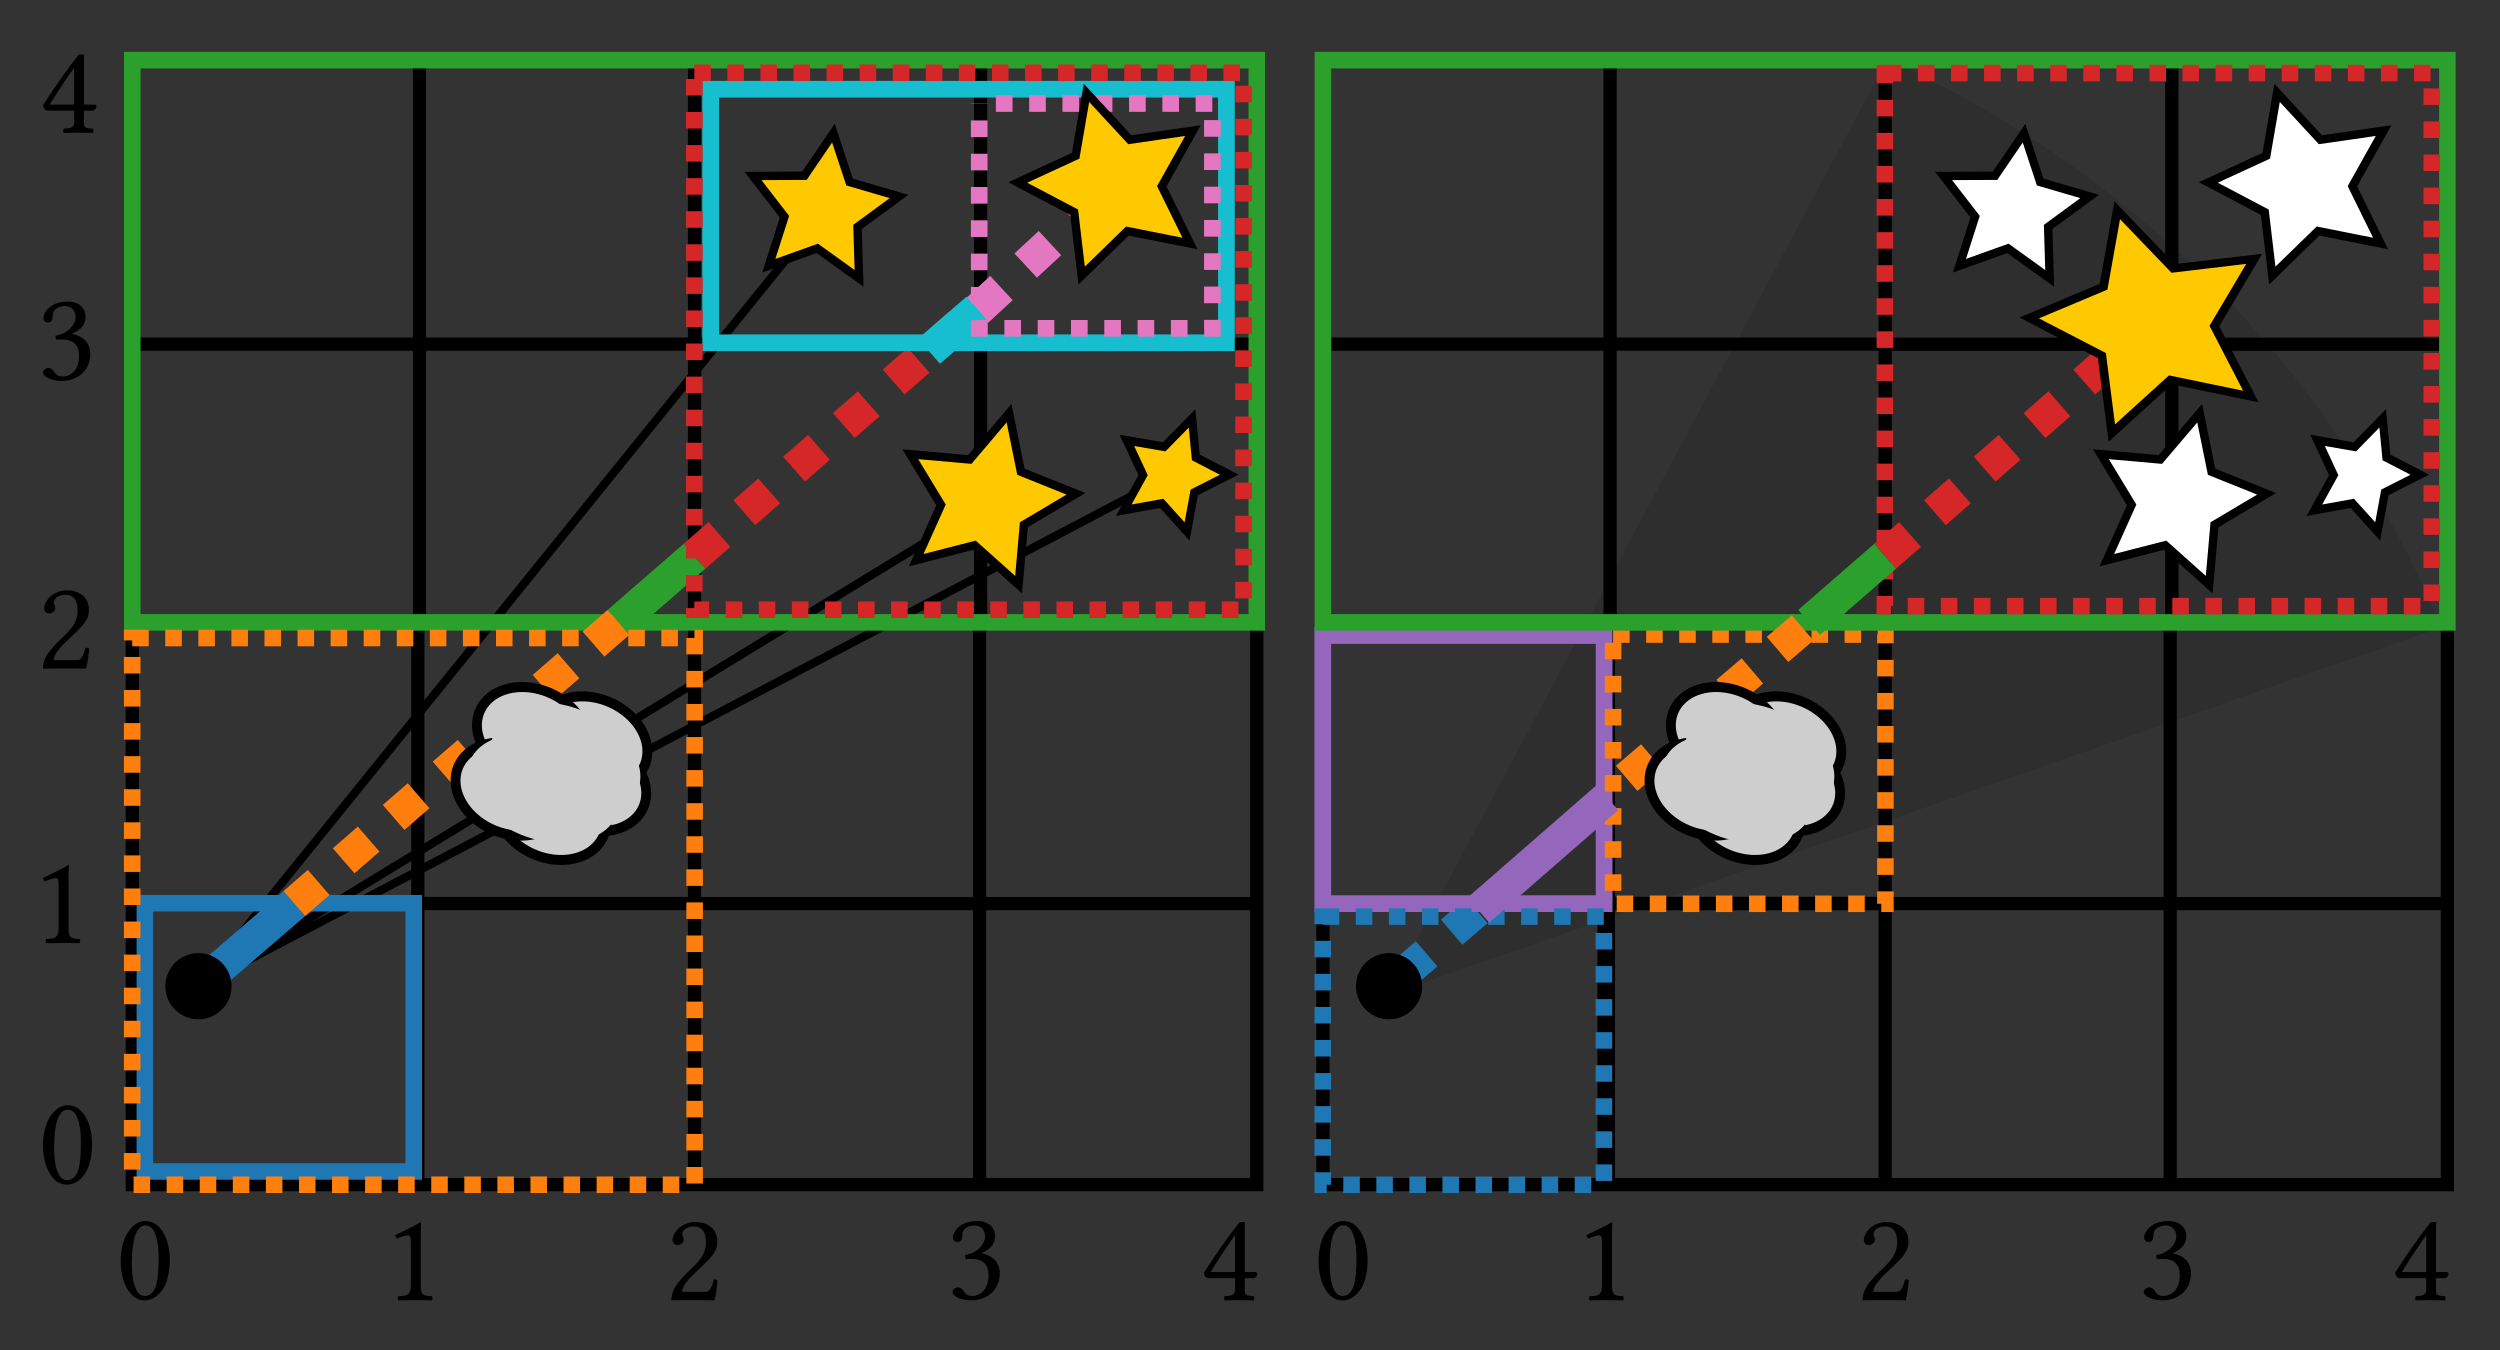 <?xml version="1.0" encoding="UTF-8" standalone="no"?>
<!-- Created with Inkscape (http://www.inkscape.org/) -->

<svg
   xmlns:dc="http://purl.org/dc/elements/1.1/"
   xmlns:cc="http://creativecommons.org/ns#"
   xmlns:rdf="http://www.w3.org/1999/02/22-rdf-syntax-ns#"
   xmlns:svg="http://www.w3.org/2000/svg"
   xmlns="http://www.w3.org/2000/svg"
   xmlns:sodipodi="http://sodipodi.sourceforge.net/DTD/sodipodi-0.dtd"
   xmlns:inkscape="http://www.inkscape.org/namespaces/inkscape"
   width="20cm"
   height="10.8cm"
   viewBox="0 0 755.906 408.189"
   id="svg2"
   version="1.1"
   inkscape:version="0.92.3 (2405546, 2018-03-11)"
   sodipodi:docname="algorithm.svg"
   inkscape:export-filename="F:\Dropbox\RTMethodsPaper\Figures\algorithm.png"
   inkscape:export-xdpi="96"
   inkscape:export-ydpi="96">
  <rect x="0" y="0" width="755.906" height="408.189" fill="#333333" stroke="none"/>
  <defs
     id="defs4" />
  <sodipodi:namedview
     id="base"
     pagecolor="#ffffff"
     bordercolor="#666666"
     borderopacity="1.0"
     inkscape:pageopacity="0.0"
     inkscape:pageshadow="2"
     inkscape:zoom="1.28"
     inkscape:cx="720.52838"
     inkscape:cy="182.36722"
     inkscape:document-units="px"
     inkscape:current-layer="layer1"
     showgrid="true"
     units="cm"
     width="28in"
     inkscape:window-width="2560"
     inkscape:window-height="1017"
     inkscape:window-x="-8"
     inkscape:window-y="1072"
     inkscape:window-maximized="1"
     showguides="false">
    <inkscape:grid
       type="xygrid"
       id="grid4136" />
  </sodipodi:namedview>
  <g
     inkscape:label="Layer 1"
     inkscape:groupmode="layer"
     id="layer1"
     transform="translate(0,-644.173)">
    <rect
       style="opacity:1;fill:none;fill-opacity:1;stroke:none;stroke-width:5;stroke-miterlimit:4;stroke-dasharray:none;stroke-dashoffset:0;stroke-opacity:1"
       id="rect4430"
       width="85"
       height="85"
       x="40"
       y="917.362" />
    <g
       id="g1175">
      <path
         d="m 570.686,662.009 a 340.44,316.097 0 0 1 167.332,171.949 L 419.337,945.151 Z"
         sodipodi:end="5.9237243"
         sodipodi:start="5.1730814"
         sodipodi:ry="316.09671"
         sodipodi:rx="340.43994"
         sodipodi:cy="945.15051"
         sodipodi:cx="419.33691"
         sodipodi:type="arc"
         id="path4337-6"
         style="opacity:1;fill:#000000;fill-opacity:0.094;stroke:none;stroke-width:5;stroke-miterlimit:4;stroke-dasharray:none;stroke-dashoffset:0;stroke-opacity:1" />
      <path
         inkscape:connector-curvature="0"
         id="path4276-3-6-5"
         d="m 296.491,834.552 v -170"
         style="fill:none;fill-rule:evenodd;stroke:#000000;stroke-width:4;stroke-linecap:butt;stroke-linejoin:miter;stroke-miterlimit:4;stroke-dasharray:none;stroke-opacity:1" />
      <path
         inkscape:connector-curvature="0"
         id="path4278"
         d="m 125,1002.362 v -85"
         style="fill:none;fill-rule:evenodd;stroke:#000000;stroke-width:4;stroke-linecap:butt;stroke-linejoin:miter;stroke-miterlimit:4;stroke-dasharray:none;stroke-opacity:1" />
      <path
         inkscape:connector-curvature="0"
         id="path4276-3-6"
         d="m 380.356,748.25 h -170"
         style="fill:none;fill-rule:evenodd;stroke:#000000;stroke-width:4;stroke-linecap:butt;stroke-linejoin:miter;stroke-miterlimit:4;stroke-dasharray:none;stroke-opacity:1" />
      <path
         inkscape:connector-curvature="0"
         id="path4270"
         d="m 210,662.362 v 340"
         style="fill:none;fill-rule:evenodd;stroke:#000000;stroke-width:4;stroke-linecap:butt;stroke-linejoin:miter;stroke-miterlimit:4;stroke-dasharray:none;stroke-opacity:1" />
      <path
         inkscape:connector-curvature="0"
         id="path4272"
         d="M 40,832.362 H 380"
         style="fill:none;fill-rule:evenodd;stroke:#000000;stroke-width:4;stroke-linecap:butt;stroke-linejoin:miter;stroke-miterlimit:4;stroke-dasharray:none;stroke-opacity:1" />
      <path
         inkscape:connector-curvature="0"
         id="path4280"
         d="m 570,1002.362 v -340"
         style="fill:none;fill-rule:evenodd;stroke:#000000;stroke-width:4;stroke-linecap:butt;stroke-linejoin:miter;stroke-miterlimit:4;stroke-dasharray:none;stroke-opacity:1" />
      <path
         inkscape:connector-curvature="0"
         id="path4282"
         d="M 400,832.362 H 740"
         style="fill:none;fill-rule:evenodd;stroke:#000000;stroke-width:4;stroke-linecap:butt;stroke-linejoin:miter;stroke-miterlimit:4;stroke-dasharray:none;stroke-opacity:1" />
      <path
         inkscape:connector-curvature="0"
         id="path4288"
         d="m 485,1002.362 v -170"
         style="fill:none;fill-rule:evenodd;stroke:#000000;stroke-width:4;stroke-linecap:butt;stroke-linejoin:miter;stroke-miterlimit:4;stroke-dasharray:none;stroke-opacity:1" />
      <path
         inkscape:connector-curvature="0"
         id="path4311"
         d="M 400,917.362 H 570"
         style="fill:none;fill-rule:evenodd;stroke:#000000;stroke-width:4;stroke-linecap:butt;stroke-linejoin:miter;stroke-miterlimit:4;stroke-dasharray:none;stroke-opacity:1" />
      <path
         sodipodi:nodetypes="cc"
         inkscape:connector-curvature="0"
         id="path4468-7"
         d="m 295.452,738.054 41.534,-38.437"
         style="fill:none;fill-rule:evenodd;stroke:#e377c2;stroke-width:10;stroke-linecap:butt;stroke-linejoin:miter;stroke-miterlimit:4;stroke-dasharray:10, 10;stroke-dashoffset:0;stroke-opacity:1" />
      <path
         inkscape:connector-curvature="0"
         id="path4468"
         d="m 210,812.362 80,-70"
         style="fill:none;fill-rule:evenodd;stroke:#d62728;stroke-width:10;stroke-linecap:butt;stroke-linejoin:miter;stroke-miterlimit:4;stroke-dasharray:10, 10;stroke-dashoffset:0;stroke-opacity:1" />
      <path
         inkscape:connector-curvature="0"
         id="path4470"
         d="m 420,942.362 29,-25"
         style="fill:#1f77b4;fill-opacity:1;fill-rule:evenodd;stroke:#1f77b4;stroke-width:10;stroke-linecap:butt;stroke-linejoin:miter;stroke-miterlimit:4;stroke-dasharray:10, 10;stroke-dashoffset:15;stroke-opacity:1" />
      <path
         inkscape:connector-curvature="0"
         id="path4478"
         d="m 570,812.362 80,-70"
         style="fill:none;fill-rule:evenodd;stroke:#d62728;stroke-width:10;stroke-linecap:butt;stroke-linejoin:miter;stroke-miterlimit:4;stroke-dasharray:10, 10;stroke-dashoffset:0;stroke-opacity:1" />
      <path
         inkscape:connector-curvature="0"
         id="path4404"
         d="m 355,787.362 -295,155 239,-146"
         style="fill:none;fill-rule:evenodd;stroke:#000000;stroke-width:2.5;stroke-linecap:butt;stroke-linejoin:miter;stroke-miterlimit:4;stroke-dasharray:none;stroke-opacity:1" />
      <path
         inkscape:connector-curvature="0"
         id="path4406"
         d="m 60,942.362 190,-235"
         style="fill:none;fill-rule:evenodd;stroke:#000000;stroke-width:2.5;stroke-linecap:butt;stroke-linejoin:miter;stroke-miterlimit:4;stroke-dasharray:none;stroke-opacity:1" />
      <path
         inkscape:connector-curvature="0"
         id="path4460"
         d="m 60,942.362 29,-25"
         style="fill:none;fill-rule:evenodd;stroke:#1f77b4;stroke-width:10;stroke-linecap:butt;stroke-linejoin:miter;stroke-miterlimit:4;stroke-dasharray:none;stroke-opacity:1" />
      <path
         inkscape:connector-curvature="0"
         id="path4466"
         d="m 187,832.362 23,-20"
         style="fill:none;fill-rule:evenodd;stroke:#2ca02c;stroke-width:10;stroke-linecap:butt;stroke-linejoin:miter;stroke-miterlimit:4;stroke-dasharray:none;stroke-opacity:1" />
      <path
         sodipodi:nodetypes="cc"
         inkscape:connector-curvature="0"
         id="path4468-9"
         d="m 280.902,750.355 14.665,-12.693"
         style="fill:none;fill-rule:evenodd;stroke:#17becf;stroke-width:10.086;stroke-linecap:butt;stroke-linejoin:miter;stroke-miterlimit:4;stroke-dasharray:none;stroke-opacity:1" />
      <path
         inkscape:connector-curvature="0"
         id="path4276-6-2"
         d="m 486.33,1002.492 v -170"
         style="fill:none;fill-rule:evenodd;stroke:#000000;stroke-width:4;stroke-linecap:butt;stroke-linejoin:miter;stroke-miterlimit:4;stroke-dasharray:none;stroke-opacity:1" />
      <path
         inkscape:connector-curvature="0"
         id="path4276-36"
         d="M 570,917.362 H 400"
         style="fill:none;fill-rule:evenodd;stroke:#000000;stroke-width:4;stroke-linecap:butt;stroke-linejoin:miter;stroke-miterlimit:4;stroke-dasharray:none;stroke-opacity:1" />
      <path
         inkscape:connector-curvature="0"
         id="path4276-3-6-5-2"
         d="m 656.687,833.38 v -170"
         style="fill:none;fill-rule:evenodd;stroke:#000000;stroke-width:4;stroke-linecap:butt;stroke-linejoin:miter;stroke-miterlimit:4;stroke-dasharray:none;stroke-opacity:1" />
      <path
         inkscape:connector-curvature="0"
         id="path4276-7-3-9"
         d="m 486.838,833.352 v -170"
         style="fill:none;fill-rule:evenodd;stroke:#000000;stroke-width:4;stroke-linecap:butt;stroke-linejoin:miter;stroke-miterlimit:4;stroke-dasharray:none;stroke-opacity:1" />
      <path
         inkscape:connector-curvature="0"
         id="path4276-3-5-1"
         d="M 656.179,1002.52 V 832.52"
         style="fill:none;fill-rule:evenodd;stroke:#000000;stroke-width:4;stroke-linecap:butt;stroke-linejoin:miter;stroke-miterlimit:4;stroke-dasharray:none;stroke-opacity:1" />
      <path
         inkscape:connector-curvature="0"
         id="path4276-3-6-7"
         d="m 740.356,748.25 h -170"
         style="fill:none;fill-rule:evenodd;stroke:#000000;stroke-width:4;stroke-linecap:butt;stroke-linejoin:miter;stroke-miterlimit:4;stroke-dasharray:none;stroke-opacity:1" />
      <path
         inkscape:connector-curvature="0"
         id="path4276-7-0"
         d="m 570.508,748.222 h -170"
         style="fill:none;fill-rule:evenodd;stroke:#000000;stroke-width:4;stroke-linecap:butt;stroke-linejoin:miter;stroke-miterlimit:4;stroke-dasharray:none;stroke-opacity:1" />
      <path
         inkscape:connector-curvature="0"
         id="path4276-3-9"
         d="m 739.848,917.39 h -170"
         style="fill:none;fill-rule:evenodd;stroke:#000000;stroke-width:4;stroke-linecap:butt;stroke-linejoin:miter;stroke-miterlimit:4;stroke-dasharray:none;stroke-opacity:1" />
      <path
         inkscape:connector-curvature="0"
         id="path4276-7-3"
         d="m 126.838,833.352 v -170"
         style="fill:none;fill-rule:evenodd;stroke:#000000;stroke-width:4;stroke-linecap:butt;stroke-linejoin:miter;stroke-miterlimit:4;stroke-dasharray:none;stroke-opacity:1" />
      <path
         inkscape:connector-curvature="0"
         id="path4276-3-5"
         d="M 296.179,1002.52 V 832.52"
         style="fill:none;fill-rule:evenodd;stroke:#000000;stroke-width:4;stroke-linecap:butt;stroke-linejoin:miter;stroke-miterlimit:4;stroke-dasharray:none;stroke-opacity:1" />
      <path
         inkscape:connector-curvature="0"
         id="path4276-6"
         d="m 126.33,1002.492 v -170"
         style="fill:none;fill-rule:evenodd;stroke:#000000;stroke-width:4;stroke-linecap:butt;stroke-linejoin:miter;stroke-miterlimit:4;stroke-dasharray:none;stroke-opacity:1" />
      <path
         inkscape:connector-curvature="0"
         id="path4276-7"
         d="m 210.508,748.222 h -170"
         style="fill:none;fill-rule:evenodd;stroke:#000000;stroke-width:4;stroke-linecap:butt;stroke-linejoin:miter;stroke-miterlimit:4;stroke-dasharray:none;stroke-opacity:1" />
      <path
         inkscape:connector-curvature="0"
         id="path4276-3"
         d="m 379.849,917.39 h -170"
         style="fill:none;fill-rule:evenodd;stroke:#000000;stroke-width:4;stroke-linecap:butt;stroke-linejoin:miter;stroke-miterlimit:4;stroke-dasharray:none;stroke-opacity:1" />
      <path
         inkscape:connector-curvature="0"
         id="path4252"
         d="m 40,662.362 v 340 h 340 v -340 H 40"
         style="fill:none;fill-rule:evenodd;stroke:#000000;stroke-width:4;stroke-linecap:butt;stroke-linejoin:miter;stroke-miterlimit:4;stroke-dasharray:none;stroke-opacity:1" />
      <path
         inkscape:connector-curvature="0"
         id="path4254"
         d="m 400,1002.362 h 340 v -340 H 400 Z"
         style="fill:none;fill-rule:evenodd;stroke:#000000;stroke-width:4;stroke-linecap:butt;stroke-linejoin:miter;stroke-miterlimit:4;stroke-dasharray:none;stroke-opacity:1" />
      <rect
         y="662.362"
         x="40"
         height="170"
         width="340"
         id="rect4484"
         style="opacity:1;fill:none;fill-opacity:1;stroke:#2ca02c;stroke-width:5;stroke-miterlimit:4;stroke-dasharray:none;stroke-dashoffset:0;stroke-opacity:1" />
      <path
         inkscape:connector-curvature="0"
         id="path4276"
         d="M 210,917.362 H 40"
         style="fill:none;fill-rule:evenodd;stroke:#000000;stroke-width:4;stroke-linecap:butt;stroke-linejoin:miter;stroke-miterlimit:4;stroke-dasharray:none;stroke-opacity:1" />
      <rect
         y="917.273"
         x="43.8"
         height="81.113"
         width="81.29"
         id="rect4480"
         style="opacity:1;fill:none;fill-opacity:1;stroke:#1f77b4;stroke-width:5;stroke-miterlimit:4;stroke-dasharray:none;stroke-dashoffset:0;stroke-opacity:1" />
      <path
         inkscape:connector-curvature="0"
         id="path4464"
         d="m 187,832.362 -98,85"
         style="fill:none;fill-rule:evenodd;stroke:#ff7f0e;stroke-width:10;stroke-linecap:butt;stroke-linejoin:miter;stroke-miterlimit:4;stroke-dasharray:10, 10;stroke-dashoffset:0;stroke-opacity:1" />
      <rect
         y="837.084"
         x="39.971"
         height="165.307"
         width="170.057"
         id="rect4482"
         style="opacity:1;fill:none;fill-opacity:1;stroke:#ff7f0e;stroke-width:5;stroke-miterlimit:4;stroke-dasharray:5, 5;stroke-dashoffset:0;stroke-opacity:1" />
      <rect
         y="671.152"
         x="214.879"
         height="76.66"
         width="155.939"
         id="rect4480-3"
         style="opacity:1;fill:none;fill-opacity:1;stroke:#17becf;stroke-width:5.043;stroke-miterlimit:4;stroke-dasharray:none;stroke-dashoffset:0;stroke-opacity:1" />
      <rect
         y="675.469"
         x="296.08"
         height="67.978"
         width="70.498"
         id="rect4480-6"
         style="opacity:1;fill:none;fill-opacity:1;stroke:#e377c2;stroke-width:5.034;stroke-miterlimit:4;stroke-dasharray:5.034, 5.034;stroke-dashoffset:5.034;stroke-opacity:1" />
      <path
         transform="matrix(0.724,0.14,-0.14,0.724,-447.765,224.768)"
         inkscape:transform-center-y="-0.23867194"
         inkscape:transform-center-x="2.5436075"
         d="m 1202.155,448.519 -26.161,-0.136 -14.943,21.474 -7.955,-24.922 -25.04,-7.576 21.244,-15.267 -0.533,-26.156 21.085,15.487 24.711,-8.589 -8.213,24.838 z"
         inkscape:randomized="0"
         inkscape:rounded="0"
         inkscape:flatsided="false"
         sodipodi:arg2="1.0919661"
         sodipodi:arg1="0.46364761"
         sodipodi:r2="19.697746"
         sodipodi:r1="39.395496"
         sodipodi:cy="430.90097"
         sodipodi:cx="1166.9185"
         sodipodi:sides="5"
         id="path4154-9-9"
         style="fill:#ffc900;fill-opacity:1;stroke:#000000;stroke-width:3.436;stroke-miterlimit:4;stroke-dasharray:none;stroke-dashoffset:0;stroke-opacity:1"
         sodipodi:type="star" />
      <path
         transform="matrix(0.485,0.345,-0.345,0.485,258.892,151.891)"
         inkscape:transform-center-y="-1.2604342"
         inkscape:transform-center-x="-1.0059814"
         d="m 1055.461,437.793 -26.161,-0.136 -14.943,21.474 -7.955,-24.922 -25.04,-7.576 21.244,-15.267 -0.533,-26.156 21.085,15.487 24.711,-8.589 -8.213,24.838 z"
         inkscape:randomized="0"
         inkscape:rounded="0"
         inkscape:flatsided="false"
         sodipodi:arg2="1.0919661"
         sodipodi:arg1="0.46364761"
         sodipodi:r2="19.697746"
         sodipodi:r1="39.395496"
         sodipodi:cy="420.17526"
         sodipodi:cx="1020.2242"
         sodipodi:sides="5"
         id="path4154-67-3"
         style="fill:#ffffff;fill-opacity:1;stroke:#000000;stroke-width:4.256;stroke-miterlimit:4;stroke-dasharray:none;stroke-dashoffset:0;stroke-opacity:1"
         sodipodi:type="star" />
      <path
         transform="matrix(0.931,0.188,-0.177,0.88,-204.537,190.032)"
         inkscape:transform-center-y="-0.49684224"
         inkscape:transform-center-x="3.309302"
         d="m 1032.774,431.665 -26.161,-0.136 -14.943,21.474 -7.955,-24.922 -25.04,-7.576 21.244,-15.267 -0.533,-26.156 21.085,15.487 24.711,-8.589 -8.213,24.838 z"
         inkscape:randomized="0"
         inkscape:rounded="0"
         inkscape:flatsided="false"
         sodipodi:arg2="1.0919661"
         sodipodi:arg1="0.46364761"
         sodipodi:r2="19.697746"
         sodipodi:r1="39.395496"
         sodipodi:cy="414.0466"
         sodipodi:cx="997.5379"
         sodipodi:sides="5"
         id="path4154-5-5-6"
         style="fill:#ffc900;fill-opacity:1;stroke:#000000;stroke-width:2.743;stroke-miterlimit:4;stroke-dasharray:none;stroke-dashoffset:0;stroke-opacity:1"
         sodipodi:type="star" />
      <path
         transform="matrix(0.512,0.453,-0.465,0.526,386.189,8.887)"
         inkscape:transform-center-y="-0.6855334"
         inkscape:transform-center-x="-2.154839"
         d="m 1095.582,600.313 -26.161,-0.136 -14.943,21.474 -7.955,-24.922 -25.04,-7.576 21.244,-15.267 -0.533,-26.156 21.085,15.487 24.711,-8.589 -8.213,24.838 z"
         inkscape:randomized="0"
         inkscape:rounded="0"
         inkscape:flatsided="false"
         sodipodi:arg2="1.0919661"
         sodipodi:arg1="0.46364761"
         sodipodi:r2="19.697746"
         sodipodi:r1="39.395496"
         sodipodi:cy="582.69513"
         sodipodi:cx="1060.3457"
         sodipodi:sides="5"
         id="path4154-6-35-0"
         style="fill:#ffffff;fill-opacity:1;stroke:#000000;stroke-width:3.656;stroke-miterlimit:4;stroke-dasharray:none;stroke-dashoffset:0;stroke-opacity:1"
         sodipodi:type="star" />
      <path
         transform="matrix(-0.221,0.406,-0.382,-0.208,1180.066,426.814)"
         inkscape:transform-center-y="-0.025595199"
         inkscape:transform-center-x="-1.4236352"
         d="m 1202.922,561.327 -26.161,-0.136 -14.943,21.474 -7.955,-24.922 -25.04,-7.576 21.244,-15.267 -0.533,-26.156 21.085,15.487 24.711,-8.589 -8.213,24.838 z"
         inkscape:randomized="0"
         inkscape:rounded="0"
         inkscape:flatsided="false"
         sodipodi:arg2="1.0919661"
         sodipodi:arg1="0.46364761"
         sodipodi:r2="19.697746"
         sodipodi:r1="39.395496"
         sodipodi:cy="543.70874"
         sodipodi:cx="1167.6855"
         sodipodi:sides="5"
         id="path4154-2-62-6"
         style="fill:#ffffff;fill-opacity:1;stroke:#000000;stroke-width:5.65;stroke-miterlimit:4;stroke-dasharray:none;stroke-dashoffset:0;stroke-opacity:1"
         sodipodi:type="star" />
      <path
         transform="matrix(0.724,0.14,-0.14,0.724,-87.765,224.768)"
         inkscape:transform-center-y="-0.23867194"
         inkscape:transform-center-x="2.5436075"
         d="m 1202.155,448.519 -26.161,-0.136 -14.943,21.474 -7.955,-24.922 -25.04,-7.576 21.244,-15.267 -0.533,-26.156 21.085,15.487 24.711,-8.589 -8.213,24.838 z"
         inkscape:randomized="0"
         inkscape:rounded="0"
         inkscape:flatsided="false"
         sodipodi:arg2="1.0919661"
         sodipodi:arg1="0.46364761"
         sodipodi:r2="19.697746"
         sodipodi:r1="39.395496"
         sodipodi:cy="430.90097"
         sodipodi:cx="1166.9185"
         sodipodi:sides="5"
         id="path4154-9-9-2"
         style="fill:#ffffff;fill-opacity:1;stroke:#000000;stroke-width:3.436;stroke-miterlimit:4;stroke-dasharray:none;stroke-dashoffset:0;stroke-opacity:1"
         sodipodi:type="star" />
      <path
         d="m 426.18,934.5 a 10,10 0 0 1 1.683,14.042 10,10 0 0 1 -14.041,1.683 10,10 0 0 1 -1.683,-14.041 10,10 0 0 1 14.041,-1.684"
         sodipodi:open="true"
         sodipodi:end="5.3784415"
         sodipodi:start="5.3785288"
         sodipodi:ry="10"
         sodipodi:rx="10"
         sodipodi:cy="942.36218"
         sodipodi:cx="420"
         sodipodi:type="arc"
         id="path4381"
         style="opacity:1;fill:#000000;fill-opacity:1;stroke:none;stroke-width:5;stroke-miterlimit:4;stroke-dasharray:none;stroke-dashoffset:0;stroke-opacity:1" />
      <rect
         y="836.325"
         x="399.963"
         height="81.074"
         width="85.064"
         id="rect4492"
         style="opacity:1;fill:none;fill-opacity:1;stroke:#9467bd;stroke-width:5.065;stroke-miterlimit:4;stroke-dasharray:none;stroke-dashoffset:0;stroke-opacity:1" />
      <rect
         y="836.034"
         x="487.738"
         height="81.407"
         width="82.34"
         id="rect4494"
         style="opacity:1;fill:none;fill-opacity:1;stroke:#ff7f0e;stroke-width:5;stroke-miterlimit:4;stroke-dasharray:5, 5;stroke-dashoffset:0;stroke-opacity:1" />
      <rect
         y="662.362"
         x="400"
         height="170"
         width="340"
         id="rect4496"
         style="opacity:1;fill:none;fill-opacity:1;stroke:#2ca02c;stroke-width:5;stroke-miterlimit:4;stroke-dasharray:none;stroke-dashoffset:0;stroke-opacity:1" />
      <rect
         y="666.183"
         x="209.932"
         height="162.358"
         width="166.071"
         id="rect4486"
         style="opacity:1;fill:none;fill-opacity:1;stroke:#d62728;stroke-width:5;stroke-miterlimit:4;stroke-dasharray:5, 5;stroke-dashoffset:0;stroke-opacity:1" />
      <rect
         y="921.315"
         x="399.953"
         height="81.093"
         width="85.005"
         id="rect4488"
         style="opacity:1;fill:none;fill-opacity:1;stroke:#1f77b4;stroke-width:4.998;stroke-miterlimit:4;stroke-dasharray:4.998, 4.998;stroke-dashoffset:0;stroke-opacity:1" />
      <rect
         y="666.274"
         x="569.911"
         height="161.177"
         width="165.369"
         id="rect4498"
         style="opacity:1;fill:none;fill-opacity:1;stroke:#d62728;stroke-width:5;stroke-miterlimit:4;stroke-dasharray:5, 5;stroke-dashoffset:0;stroke-opacity:1" />
      <path
         transform="matrix(0.485,0.345,-0.345,0.485,-101.108,151.891)"
         inkscape:transform-center-y="-1.2604342"
         inkscape:transform-center-x="-1.0059814"
         d="m 1055.461,437.793 -26.161,-0.136 -14.943,21.474 -7.955,-24.922 -25.04,-7.576 21.244,-15.267 -0.533,-26.156 21.085,15.487 24.711,-8.589 -8.213,24.838 z"
         inkscape:randomized="0"
         inkscape:rounded="0"
         inkscape:flatsided="false"
         sodipodi:arg2="1.0919661"
         sodipodi:arg1="0.46364761"
         sodipodi:r2="19.697746"
         sodipodi:r1="39.395496"
         sodipodi:cy="420.17526"
         sodipodi:cx="1020.2242"
         sodipodi:sides="5"
         id="path4154-67"
         style="fill:#ffc900;fill-opacity:1;stroke:#000000;stroke-width:4.256;stroke-miterlimit:4;stroke-dasharray:none;stroke-dashoffset:0;stroke-opacity:1"
         sodipodi:type="star" />
      <path
         transform="matrix(0.512,0.453,-0.465,0.526,26.189,8.887)"
         inkscape:transform-center-y="-0.6855334"
         inkscape:transform-center-x="-2.154839"
         d="m 1095.582,600.313 -26.161,-0.136 -14.943,21.474 -7.955,-24.922 -25.04,-7.576 21.244,-15.267 -0.533,-26.156 21.085,15.487 24.711,-8.589 -8.213,24.838 z"
         inkscape:randomized="0"
         inkscape:rounded="0"
         inkscape:flatsided="false"
         sodipodi:arg2="1.0919661"
         sodipodi:arg1="0.46364761"
         sodipodi:r2="19.697746"
         sodipodi:r1="39.395496"
         sodipodi:cy="582.69513"
         sodipodi:cx="1060.3457"
         sodipodi:sides="5"
         id="path4154-6-35"
         style="fill:#ffc900;fill-opacity:1;stroke:#000000;stroke-width:3.656;stroke-miterlimit:4;stroke-dasharray:none;stroke-dashoffset:0;stroke-opacity:1"
         sodipodi:type="star" />
      <path
         transform="matrix(-0.221,0.406,-0.382,-0.208,820.066,426.814)"
         inkscape:transform-center-y="-0.025595199"
         inkscape:transform-center-x="-1.4236352"
         d="m 1202.922,561.327 -26.161,-0.136 -14.943,21.474 -7.955,-24.922 -25.04,-7.576 21.244,-15.267 -0.533,-26.156 21.085,15.487 24.711,-8.589 -8.213,24.838 z"
         inkscape:randomized="0"
         inkscape:rounded="0"
         inkscape:flatsided="false"
         sodipodi:arg2="1.0919661"
         sodipodi:arg1="0.46364761"
         sodipodi:r2="19.697746"
         sodipodi:r1="39.395496"
         sodipodi:cy="543.70874"
         sodipodi:cx="1167.6855"
         sodipodi:sides="5"
         id="path4154-2-62"
         style="fill:#ffc900;fill-opacity:1;stroke:#000000;stroke-width:5.65;stroke-miterlimit:4;stroke-dasharray:none;stroke-dashoffset:0;stroke-opacity:1"
         sodipodi:type="star" />
      <path
         d="m 66.18,934.5 a 10,10 0 0 1 1.683,14.042 10,10 0 0 1 -14.041,1.683 10,10 0 0 1 -1.683,-14.041 10,10 0 0 1 14.041,-1.684"
         sodipodi:open="true"
         sodipodi:end="5.3784415"
         sodipodi:start="5.3785288"
         sodipodi:ry="10"
         sodipodi:rx="10"
         sodipodi:cy="942.36218"
         sodipodi:cx="60"
         sodipodi:type="arc"
         id="path4307"
         style="opacity:1;fill:#000000;fill-opacity:1;stroke:none;stroke-width:5;stroke-miterlimit:4;stroke-dasharray:none;stroke-dashoffset:0;stroke-opacity:1" />
      <path
         d="m 20.471,979.703 q -0.586,0 -1.116,0.246 -0.511,0.246 -1.078,1.002 -0.568,0.757 -0.984,1.967 -0.397,1.192 -0.662,3.272 -0.265,2.081 -0.265,4.823 0,1.002 0.038,1.929 0.057,0.927 0.189,2.156 0.132,1.211 0.416,2.194 0.303,0.984 0.719,1.873 0.416,0.87 1.078,1.362 0.681,0.492 1.551,0.492 0.265,0 0.548,-0.057 0.284,-0.057 0.7,-0.265 0.435,-0.227 0.813,-0.586 0.378,-0.359 0.757,-1.04 0.378,-0.681 0.624,-1.589 0.662,-2.478 0.662,-7.963 0,-3.651 -0.643,-5.996 -0.624,-2.345 -1.608,-3.159 -0.719,-0.662 -1.74,-0.662 z m -0.151,22.66 q -2.308,0 -3.934,-1.627 Q 14.797,999.147 13.889,996.423 13,993.699 13,990.597 q 0,-2.251 0.397,-4.218 0.416,-1.967 1.116,-3.405 0.719,-1.456 1.664,-2.497 0.946,-1.059 2.043,-1.589 1.097,-0.53 2.251,-0.53 2.818,0 4.729,2.516 2.629,3.48 2.629,9.363 0,2.61 -0.511,4.747 -0.492,2.119 -1.267,3.461 -0.775,1.343 -1.797,2.251 -1.021,0.908 -2.005,1.286 -0.984,0.378 -1.929,0.378 z"
         style="font-style:normal;font-variant:normal;font-weight:normal;font-stretch:normal;font-size:medium;line-height:1.25;font-family:'Linux Libertine G';-inkscape-font-specification:'Linux Libertine G';letter-spacing:0px;word-spacing:0px;fill:#000000;fill-opacity:1;stroke:none;stroke-width:0.968"
         id="path983"
         inkscape:connector-curvature="0" />
      <path
         d="m 20.717,924.558 q 0,0.832 0.057,1.381 0.057,0.53 0.227,0.946 0.17,0.397 0.378,0.605 0.208,0.208 0.643,0.359 0.435,0.132 0.851,0.17 0.435,0.038 1.211,0.076 0.17,0.17 0.17,0.643 0,0.454 -0.17,0.624 -3.859,-0.076 -4.729,-0.076 -1.608,0 -5.391,0.076 -0.17,-0.17 -0.17,-0.624 0,-0.473 0.17,-0.643 0.775,-0.038 1.229,-0.076 0.454,-0.057 0.946,-0.17 0.492,-0.132 0.738,-0.359 0.246,-0.227 0.473,-0.605 0.227,-0.397 0.303,-0.946 0.076,-0.567 0.076,-1.381 v -12.635 q 0,-1.097 -0.17,-1.664 -0.151,-0.567 -0.605,-0.567 -1.059,0 -3.367,0.965 -0.492,-0.322 -0.586,-1.04 5.447,-2.535 7.604,-3.877 0.227,0 0.227,0.189 -0.114,1.021 -0.114,5.183 z"
         style="font-style:normal;font-variant:normal;font-weight:normal;font-stretch:normal;font-size:medium;line-height:1.25;font-family:'Linux Libertine G';-inkscape-font-specification:'Linux Libertine G';letter-spacing:0px;word-spacing:0px;fill:#000000;fill-opacity:1;stroke:none;stroke-width:0.968"
         id="path985"
         inkscape:connector-curvature="0" />
      <path
         d="m 13.359,828.166 q 0,-0.889 0.492,-1.835 0.511,-0.965 1.381,-1.778 0.87,-0.832 2.213,-1.362 1.362,-0.53 2.894,-0.53 1.23,0 2.345,0.34 1.135,0.34 2.081,1.021 0.965,0.681 1.532,1.854 0.586,1.173 0.586,2.667 0,1.059 -0.265,1.967 -0.265,0.889 -0.889,1.759 -0.605,0.87 -1.154,1.456 -0.548,0.586 -1.57,1.589 l -3.915,3.764 -0.567,0.586 q -0.284,0.322 -0.908,1.097 -0.624,0.757 -1.021,1.57 -0.378,0.794 -0.378,1.438 h 6.904 q 1.04,0 1.608,-0.813 0.586,-0.832 1.097,-2.913 0.284,-0.057 0.624,0.019 0.341,0.057 0.511,0.189 -0.038,0.965 -0.303,2.818 -0.265,1.854 -0.624,3.291 -1.778,-0.076 -3.026,-0.076 H 16.215 L 13,846.362 q 0,-1.873 0.87,-3.575 0.87,-1.702 3.556,-4.445 l 2.875,-2.818 q 1.683,-1.721 2.421,-3.329 0.738,-1.608 0.738,-3.499 0,-1.324 -0.322,-2.289 -0.322,-0.965 -0.851,-1.456 -0.53,-0.511 -1.078,-0.719 -0.53,-0.227 -1.116,-0.227 -1.929,0 -2.875,0.738 -0.946,0.738 -0.946,1.627 0,0.17 0.132,0.53 0.151,0.359 0.17,0.397 0.151,0.53 0.151,0.813 0,0.586 -0.643,1.078 -0.624,0.473 -1.173,0.473 -0.624,0 -1.097,-0.435 -0.454,-0.454 -0.454,-1.059 z"
         style="font-style:normal;font-variant:normal;font-weight:normal;font-stretch:normal;font-size:medium;line-height:1.25;font-family:'Linux Libertine G';-inkscape-font-specification:'Linux Libertine G';letter-spacing:0px;word-spacing:0px;fill:#000000;fill-opacity:1;stroke:none;stroke-width:0.968"
         id="path987"
         inkscape:connector-curvature="0" />
      <path
         d="m 19.62,736.703 q -0.473,0 -1.021,0.132 -0.53,0.113 -1.173,0.416 -0.643,0.284 -1.059,0.908 -0.416,0.624 -0.416,1.494 0,2.024 -1.513,2.024 -0.643,0 -0.984,-0.416 -0.34,-0.416 -0.34,-0.908 0,-0.359 0.151,-0.813 0.151,-0.473 0.473,-1.04 0.322,-0.586 0.908,-1.116 0.586,-0.549 1.343,-1.002 0.775,-0.473 1.929,-0.738 1.154,-0.284 2.516,-0.284 2.724,0 4.237,1.513 1.211,1.211 1.211,3.064 0,1.627 -0.908,2.856 -0.889,1.229 -3.178,2.289 l 0.038,0.076 q 0.965,0.151 1.835,0.53 0.87,0.378 1.721,1.078 0.87,0.681 1.381,1.854 0.53,1.154 0.53,2.648 0,2.459 -1.229,4.35 -1.23,1.873 -3.197,2.818 -1.948,0.927 -4.294,0.927 -1.21,0 -2.478,-0.322 -1.267,-0.303 -2.194,-0.908 -0.908,-0.624 -0.908,-1.362 0,-0.473 0.511,-0.908 0.511,-0.435 1.116,-0.435 0.965,0 1.664,1.002 l 0.17,0.265 q 0.132,0.208 0.189,0.284 0.057,0.076 0.208,0.265 0.151,0.17 0.265,0.246 l 0.34,0.208 q 0.208,0.132 0.416,0.189 0.227,0.038 0.53,0.095 0.322,0.038 0.681,0.038 0.473,0 1.021,-0.132 0.567,-0.151 1.248,-0.567 0.7,-0.435 1.23,-1.078 0.548,-0.662 0.927,-1.816 0.378,-1.154 0.378,-2.61 0,-4.993 -5.088,-4.993 -1.192,0 -1.854,0.076 l -0.189,-1.248 q 1.381,-0.189 2.554,-0.794 1.192,-0.624 1.929,-1.4 0.757,-0.794 1.173,-1.646 0.435,-0.87 0.435,-1.608 0,-1.759 -0.927,-2.629 -0.927,-0.87 -2.308,-0.87 z"
         style="font-style:normal;font-variant:normal;font-weight:normal;font-stretch:normal;font-size:medium;line-height:1.25;font-family:'Linux Libertine G';-inkscape-font-specification:'Linux Libertine G';letter-spacing:0px;word-spacing:0px;fill:#000000;fill-opacity:1;stroke:none;stroke-width:0.968"
         id="path989"
         inkscape:connector-curvature="0" />
      <path
         d="m 22.419,664.653 q -2.989,4.104 -7.396,11.141 h 7.396 z m 6.166,11.141 q 0.567,0 0.567,0.624 0,0.378 -0.359,0.794 -0.359,0.416 -0.756,0.416 h -2.667 v 3.556 q 0,0.624 0.114,1.002 0.132,0.359 0.454,0.53 0.322,0.17 0.719,0.246 0.397,0.057 1.078,0.114 0.227,0.019 0.341,0.019 0.17,0.17 0.17,0.643 0,0.454 -0.17,0.624 -2.497,-0.076 -4.218,-0.076 -2.081,0 -4.577,0.076 -0.17,-0.17 -0.17,-0.624 0,-0.473 0.17,-0.643 1.721,-0.114 2.232,-0.341 0.908,-0.416 0.908,-1.57 v -3.556 h -7.906 q -1.192,0 -1.513,-1.627 2.591,-4.067 5.599,-8.341 3.026,-4.275 4.899,-6.582 0.378,-0.416 0.624,-0.416 h 1.248 l 0.076,0.076 q -0.076,0.397 -0.076,3.745 v 11.311 z"
         style="font-style:normal;font-variant:normal;font-weight:normal;font-stretch:normal;font-size:medium;line-height:1.25;font-family:'Linux Libertine G';-inkscape-font-specification:'Linux Libertine G';letter-spacing:0px;word-spacing:0px;fill:#000000;fill-opacity:1;stroke:none;stroke-width:0.968"
         id="path991"
         inkscape:connector-curvature="0" />
      <path
         d="m 43.971,1014.703 q -0.586,0 -1.116,0.246 -0.511,0.246 -1.078,1.002 -0.568,0.757 -0.984,1.967 -0.397,1.192 -0.662,3.272 -0.265,2.081 -0.265,4.823 0,1.002 0.038,1.929 0.057,0.927 0.189,2.156 0.132,1.211 0.416,2.194 0.303,0.984 0.719,1.873 0.416,0.87 1.078,1.362 0.681,0.492 1.551,0.492 0.265,0 0.548,-0.057 0.284,-0.057 0.7,-0.265 0.435,-0.227 0.813,-0.586 0.378,-0.359 0.757,-1.04 0.378,-0.681 0.624,-1.589 0.662,-2.478 0.662,-7.963 0,-3.651 -0.643,-5.996 -0.624,-2.345 -1.608,-3.159 -0.719,-0.662 -1.74,-0.662 z m -0.151,22.66 q -2.308,0 -3.934,-1.627 -1.589,-1.589 -2.497,-4.312 -0.889,-2.724 -0.889,-5.826 0,-2.251 0.397,-4.218 0.416,-1.967 1.116,-3.405 0.719,-1.456 1.664,-2.497 0.946,-1.059 2.043,-1.589 1.097,-0.53 2.251,-0.53 2.818,0 4.729,2.516 2.629,3.48 2.629,9.363 0,2.61 -0.511,4.747 -0.492,2.119 -1.267,3.461 -0.775,1.343 -1.797,2.251 -1.021,0.908 -2.005,1.286 -0.984,0.378 -1.929,0.378 z"
         style="font-style:normal;font-variant:normal;font-weight:normal;font-stretch:normal;font-size:medium;line-height:1.25;font-family:'Linux Libertine G';-inkscape-font-specification:'Linux Libertine G';letter-spacing:0px;word-spacing:0px;fill:#000000;fill-opacity:1;stroke:none;stroke-width:0.968"
         id="path983-1"
         inkscape:connector-curvature="0" />
      <path
         d="m 127.217,1032.558 q 0,0.832 0.057,1.381 0.057,0.53 0.227,0.946 0.17,0.397 0.378,0.605 0.208,0.208 0.643,0.359 0.435,0.132 0.851,0.17 0.435,0.038 1.21,0.076 0.17,0.17 0.17,0.643 0,0.454 -0.17,0.624 -3.859,-0.076 -4.729,-0.076 -1.608,0 -5.391,0.076 -0.17,-0.17 -0.17,-0.624 0,-0.473 0.17,-0.643 0.775,-0.038 1.23,-0.076 0.454,-0.057 0.946,-0.17 0.492,-0.132 0.738,-0.359 0.246,-0.227 0.473,-0.605 0.227,-0.397 0.303,-0.946 0.076,-0.567 0.076,-1.381 v -12.635 q 0,-1.097 -0.17,-1.665 -0.151,-0.567 -0.605,-0.567 -1.059,0 -3.367,0.965 -0.492,-0.322 -0.586,-1.04 5.447,-2.535 7.604,-3.877 0.227,0 0.227,0.189 -0.114,1.021 -0.114,5.183 z"
         style="font-style:normal;font-variant:normal;font-weight:normal;font-stretch:normal;font-size:medium;line-height:1.25;font-family:'Linux Libertine G';-inkscape-font-specification:'Linux Libertine G';letter-spacing:0px;word-spacing:0px;fill:#000000;fill-opacity:1;stroke:none;stroke-width:0.968"
         id="path985-4"
         inkscape:connector-curvature="0" />
      <path
         d="m 203.359,1019.166 q 0,-0.889 0.492,-1.835 0.511,-0.965 1.381,-1.778 0.87,-0.832 2.213,-1.362 1.362,-0.53 2.894,-0.53 1.229,0 2.345,0.341 1.135,0.34 2.081,1.021 0.965,0.681 1.532,1.854 0.586,1.173 0.586,2.667 0,1.059 -0.265,1.967 -0.265,0.889 -0.889,1.759 -0.605,0.87 -1.154,1.456 -0.548,0.586 -1.57,1.589 l -3.915,3.764 -0.567,0.586 q -0.284,0.322 -0.908,1.097 -0.624,0.757 -1.021,1.57 -0.378,0.794 -0.378,1.438 h 6.904 q 1.04,0 1.608,-0.813 0.586,-0.832 1.097,-2.913 0.284,-0.057 0.624,0.019 0.341,0.057 0.511,0.189 -0.038,0.965 -0.303,2.818 -0.265,1.854 -0.624,3.291 -1.778,-0.076 -3.026,-0.076 h -6.79 l -3.216,0.076 q 0,-1.873 0.87,-3.575 0.87,-1.702 3.556,-4.445 l 2.875,-2.818 q 1.683,-1.721 2.421,-3.329 0.738,-1.608 0.738,-3.499 0,-1.324 -0.322,-2.289 -0.322,-0.965 -0.851,-1.456 -0.53,-0.511 -1.078,-0.719 -0.53,-0.227 -1.116,-0.227 -1.929,0 -2.875,0.738 -0.946,0.738 -0.946,1.627 0,0.17 0.132,0.53 0.151,0.359 0.17,0.397 0.151,0.53 0.151,0.813 0,0.586 -0.643,1.078 -0.624,0.473 -1.173,0.473 -0.624,0 -1.097,-0.435 -0.454,-0.454 -0.454,-1.059 z"
         style="font-style:normal;font-variant:normal;font-weight:normal;font-stretch:normal;font-size:medium;line-height:1.25;font-family:'Linux Libertine G';-inkscape-font-specification:'Linux Libertine G';letter-spacing:0px;word-spacing:0px;fill:#000000;fill-opacity:1;stroke:none;stroke-width:0.968"
         id="path987-2"
         inkscape:connector-curvature="0" />
      <path
         d="m 294.62,1014.702 q -0.473,0 -1.021,0.132 -0.53,0.113 -1.173,0.416 -0.643,0.284 -1.059,0.908 -0.416,0.624 -0.416,1.494 0,2.024 -1.513,2.024 -0.643,0 -0.984,-0.416 -0.341,-0.416 -0.341,-0.908 0,-0.359 0.151,-0.813 0.151,-0.473 0.473,-1.04 0.322,-0.586 0.908,-1.116 0.586,-0.549 1.343,-1.002 0.775,-0.473 1.929,-0.738 1.154,-0.284 2.516,-0.284 2.724,0 4.237,1.513 1.21,1.21 1.21,3.064 0,1.627 -0.908,2.856 -0.889,1.23 -3.178,2.289 l 0.038,0.076 q 0.965,0.151 1.835,0.53 0.87,0.378 1.721,1.078 0.87,0.681 1.381,1.854 0.53,1.154 0.53,2.648 0,2.459 -1.229,4.35 -1.23,1.873 -3.197,2.818 -1.948,0.927 -4.294,0.927 -1.21,0 -2.478,-0.322 -1.267,-0.303 -2.194,-0.908 -0.908,-0.624 -0.908,-1.362 0,-0.473 0.511,-0.908 0.511,-0.435 1.116,-0.435 0.965,0 1.664,1.002 l 0.17,0.265 q 0.132,0.208 0.189,0.284 0.057,0.076 0.208,0.265 0.151,0.17 0.265,0.246 l 0.34,0.208 q 0.208,0.133 0.416,0.189 0.227,0.038 0.53,0.095 0.322,0.038 0.681,0.038 0.473,0 1.021,-0.132 0.567,-0.151 1.248,-0.567 0.7,-0.435 1.23,-1.078 0.548,-0.662 0.927,-1.816 0.378,-1.154 0.378,-2.61 0,-4.993 -5.088,-4.993 -1.192,0 -1.854,0.076 l -0.189,-1.248 q 1.381,-0.189 2.554,-0.794 1.192,-0.624 1.929,-1.4 0.757,-0.794 1.173,-1.645 0.435,-0.87 0.435,-1.608 0,-1.759 -0.927,-2.629 -0.927,-0.87 -2.308,-0.87 z"
         style="font-style:normal;font-variant:normal;font-weight:normal;font-stretch:normal;font-size:medium;line-height:1.25;font-family:'Linux Libertine G';-inkscape-font-specification:'Linux Libertine G';letter-spacing:0px;word-spacing:0px;fill:#000000;fill-opacity:1;stroke:none;stroke-width:0.968"
         id="path989-6"
         inkscape:connector-curvature="0" />
      <path
         d="m 373.419,1017.653 q -2.988,4.104 -7.396,11.141 h 7.396 z m 6.166,11.141 q 0.567,0 0.567,0.624 0,0.378 -0.359,0.794 -0.359,0.416 -0.756,0.416 h -2.667 v 3.556 q 0,0.624 0.114,1.002 0.132,0.359 0.454,0.53 0.322,0.17 0.719,0.246 0.397,0.057 1.078,0.114 0.227,0.019 0.341,0.019 0.17,0.17 0.17,0.643 0,0.454 -0.17,0.624 -2.497,-0.076 -4.218,-0.076 -2.081,0 -4.577,0.076 -0.17,-0.17 -0.17,-0.624 0,-0.473 0.17,-0.643 1.721,-0.114 2.232,-0.341 0.908,-0.416 0.908,-1.57 v -3.556 h -7.906 q -1.192,0 -1.513,-1.627 2.591,-4.067 5.599,-8.341 3.026,-4.275 4.899,-6.582 0.378,-0.416 0.624,-0.416 h 1.248 l 0.076,0.076 q -0.076,0.397 -0.076,3.745 v 11.311 z"
         style="font-style:normal;font-variant:normal;font-weight:normal;font-stretch:normal;font-size:medium;line-height:1.25;font-family:'Linux Libertine G';-inkscape-font-specification:'Linux Libertine G';letter-spacing:0px;word-spacing:0px;fill:#000000;fill-opacity:1;stroke:none;stroke-width:0.968"
         id="path991-9"
         inkscape:connector-curvature="0" />
      <path
         d="m 406.147,1014.703 q -0.586,0 -1.116,0.246 -0.511,0.246 -1.078,1.002 -0.567,0.757 -0.984,1.967 -0.397,1.192 -0.662,3.272 -0.265,2.081 -0.265,4.823 0,1.002 0.038,1.929 0.057,0.927 0.189,2.156 0.132,1.211 0.416,2.194 0.303,0.984 0.719,1.873 0.416,0.87 1.078,1.362 0.681,0.492 1.551,0.492 0.265,0 0.548,-0.057 0.284,-0.057 0.7,-0.265 0.435,-0.227 0.813,-0.586 0.378,-0.359 0.757,-1.04 0.378,-0.681 0.624,-1.589 0.662,-2.478 0.662,-7.963 0,-3.651 -0.643,-5.996 -0.624,-2.345 -1.608,-3.159 -0.719,-0.662 -1.74,-0.662 z m -0.151,22.66 q -2.308,0 -3.934,-1.627 -1.589,-1.589 -2.497,-4.312 -0.889,-2.724 -0.889,-5.826 0,-2.251 0.397,-4.218 0.416,-1.967 1.116,-3.405 0.719,-1.456 1.665,-2.497 0.946,-1.059 2.043,-1.589 1.097,-0.53 2.251,-0.53 2.818,0 4.729,2.516 2.629,3.48 2.629,9.363 0,2.61 -0.511,4.747 -0.492,2.119 -1.267,3.461 -0.775,1.343 -1.797,2.251 -1.021,0.908 -2.005,1.286 -0.984,0.378 -1.929,0.378 z"
         style="font-style:normal;font-variant:normal;font-weight:normal;font-stretch:normal;font-size:medium;line-height:1.25;font-family:'Linux Libertine G';-inkscape-font-specification:'Linux Libertine G';letter-spacing:0px;word-spacing:0px;fill:#000000;fill-opacity:1;stroke:none;stroke-width:0.968"
         id="path983-1-1"
         inkscape:connector-curvature="0" />
      <path
         d="m 487.393,1032.558 q 0,0.832 0.057,1.381 0.057,0.53 0.227,0.946 0.17,0.397 0.378,0.605 0.208,0.208 0.643,0.359 0.435,0.132 0.851,0.17 0.435,0.038 1.21,0.076 0.17,0.17 0.17,0.643 0,0.454 -0.17,0.624 -3.858,-0.076 -4.729,-0.076 -1.608,0 -5.391,0.076 -0.17,-0.17 -0.17,-0.624 0,-0.473 0.17,-0.643 0.775,-0.038 1.229,-0.076 0.454,-0.057 0.946,-0.17 0.492,-0.132 0.738,-0.359 0.246,-0.227 0.473,-0.605 0.227,-0.397 0.303,-0.946 0.076,-0.567 0.076,-1.381 v -12.635 q 0,-1.097 -0.17,-1.665 -0.151,-0.567 -0.605,-0.567 -1.059,0 -3.367,0.965 -0.492,-0.322 -0.586,-1.04 5.447,-2.535 7.604,-3.877 0.227,0 0.227,0.189 -0.114,1.021 -0.114,5.183 z"
         style="font-style:normal;font-variant:normal;font-weight:normal;font-stretch:normal;font-size:medium;line-height:1.25;font-family:'Linux Libertine G';-inkscape-font-specification:'Linux Libertine G';letter-spacing:0px;word-spacing:0px;fill:#000000;fill-opacity:1;stroke:none;stroke-width:0.968"
         id="path985-4-9"
         inkscape:connector-curvature="0" />
      <path
         d="m 563.535,1019.166 q 0,-0.889 0.492,-1.835 0.511,-0.965 1.381,-1.778 0.87,-0.832 2.213,-1.362 1.362,-0.53 2.894,-0.53 1.229,0 2.345,0.341 1.135,0.34 2.081,1.021 0.965,0.681 1.532,1.854 0.586,1.173 0.586,2.667 0,1.059 -0.265,1.967 -0.265,0.889 -0.889,1.759 -0.605,0.87 -1.154,1.456 -0.549,0.586 -1.57,1.589 l -3.915,3.764 -0.567,0.586 q -0.284,0.322 -0.908,1.097 -0.624,0.757 -1.021,1.57 -0.378,0.794 -0.378,1.438 h 6.904 q 1.04,0 1.608,-0.813 0.586,-0.832 1.097,-2.913 0.284,-0.057 0.624,0.019 0.34,0.057 0.511,0.189 -0.038,0.965 -0.303,2.818 -0.265,1.854 -0.624,3.291 -1.778,-0.076 -3.026,-0.076 h -6.79 l -3.216,0.076 q 0,-1.873 0.87,-3.575 0.87,-1.702 3.556,-4.445 l 2.875,-2.818 q 1.683,-1.721 2.421,-3.329 0.738,-1.608 0.738,-3.499 0,-1.324 -0.322,-2.289 -0.322,-0.965 -0.851,-1.456 -0.53,-0.511 -1.078,-0.719 -0.53,-0.227 -1.116,-0.227 -1.929,0 -2.875,0.738 -0.946,0.738 -0.946,1.627 0,0.17 0.132,0.53 0.151,0.359 0.17,0.397 0.151,0.53 0.151,0.813 0,0.586 -0.643,1.078 -0.624,0.473 -1.173,0.473 -0.624,0 -1.097,-0.435 -0.454,-0.454 -0.454,-1.059 z"
         style="font-style:normal;font-variant:normal;font-weight:normal;font-stretch:normal;font-size:medium;line-height:1.25;font-family:'Linux Libertine G';-inkscape-font-specification:'Linux Libertine G';letter-spacing:0px;word-spacing:0px;fill:#000000;fill-opacity:1;stroke:none;stroke-width:0.968"
         id="path987-2-2"
         inkscape:connector-curvature="0" />
      <path
         d="m 654.796,1014.702 q -0.473,0 -1.021,0.132 -0.53,0.113 -1.173,0.416 -0.643,0.284 -1.059,0.908 -0.416,0.624 -0.416,1.494 0,2.024 -1.513,2.024 -0.643,0 -0.984,-0.416 -0.34,-0.416 -0.34,-0.908 0,-0.359 0.151,-0.813 0.151,-0.473 0.473,-1.04 0.322,-0.586 0.908,-1.116 0.586,-0.549 1.343,-1.002 0.775,-0.473 1.929,-0.738 1.154,-0.284 2.516,-0.284 2.724,0 4.237,1.513 1.211,1.21 1.211,3.064 0,1.627 -0.908,2.856 -0.889,1.23 -3.178,2.289 l 0.038,0.076 q 0.965,0.151 1.835,0.53 0.87,0.378 1.721,1.078 0.87,0.681 1.381,1.854 0.53,1.154 0.53,2.648 0,2.459 -1.229,4.35 -1.23,1.873 -3.197,2.818 -1.948,0.927 -4.294,0.927 -1.21,0 -2.478,-0.322 -1.267,-0.303 -2.194,-0.908 -0.908,-0.624 -0.908,-1.362 0,-0.473 0.511,-0.908 0.511,-0.435 1.116,-0.435 0.965,0 1.665,1.002 l 0.17,0.265 q 0.132,0.208 0.189,0.284 0.057,0.076 0.208,0.265 0.151,0.17 0.265,0.246 l 0.341,0.208 q 0.208,0.133 0.416,0.189 0.227,0.038 0.53,0.095 0.322,0.038 0.681,0.038 0.473,0 1.021,-0.132 0.567,-0.151 1.248,-0.567 0.7,-0.435 1.229,-1.078 0.548,-0.662 0.927,-1.816 0.378,-1.154 0.378,-2.61 0,-4.993 -5.088,-4.993 -1.192,0 -1.854,0.076 l -0.189,-1.248 q 1.381,-0.189 2.554,-0.794 1.192,-0.624 1.929,-1.4 0.757,-0.794 1.173,-1.645 0.435,-0.87 0.435,-1.608 0,-1.759 -0.927,-2.629 -0.927,-0.87 -2.308,-0.87 z"
         style="font-style:normal;font-variant:normal;font-weight:normal;font-stretch:normal;font-size:medium;line-height:1.25;font-family:'Linux Libertine G';-inkscape-font-specification:'Linux Libertine G';letter-spacing:0px;word-spacing:0px;fill:#000000;fill-opacity:1;stroke:none;stroke-width:0.968"
         id="path989-6-5"
         inkscape:connector-curvature="0" />
      <path
         d="m 733.595,1017.653 q -2.989,4.104 -7.396,11.141 h 7.396 z m 6.166,11.141 q 0.568,0 0.568,0.624 0,0.378 -0.359,0.794 -0.359,0.416 -0.757,0.416 h -2.667 v 3.556 q 0,0.624 0.113,1.002 0.132,0.359 0.454,0.53 0.322,0.17 0.719,0.246 0.397,0.057 1.078,0.114 0.227,0.019 0.34,0.019 0.17,0.17 0.17,0.643 0,0.454 -0.17,0.624 -2.497,-0.076 -4.218,-0.076 -2.081,0 -4.577,0.076 -0.17,-0.17 -0.17,-0.624 0,-0.473 0.17,-0.643 1.721,-0.114 2.232,-0.341 0.908,-0.416 0.908,-1.57 v -3.556 h -7.906 q -1.192,0 -1.513,-1.627 2.591,-4.067 5.599,-8.341 3.026,-4.275 4.899,-6.582 0.378,-0.416 0.624,-0.416 h 1.248 l 0.076,0.076 q -0.076,0.397 -0.076,3.745 v 11.311 z"
         style="font-style:normal;font-variant:normal;font-weight:normal;font-stretch:normal;font-size:medium;line-height:1.25;font-family:'Linux Libertine G';-inkscape-font-specification:'Linux Libertine G';letter-spacing:0px;word-spacing:0px;fill:#000000;fill-opacity:1;stroke:none;stroke-width:0.968"
         id="path991-9-8"
         inkscape:connector-curvature="0" />
      <path
         sodipodi:nodetypes="cc"
         inkscape:connector-curvature="0"
         id="path4472"
         d="m 447,919.362 39,-34"
         style="fill:none;fill-rule:evenodd;stroke:#9467bd;stroke-width:10;stroke-linecap:butt;stroke-linejoin:miter;stroke-miterlimit:4;stroke-dasharray:none;stroke-opacity:1" />
      <path
         inkscape:connector-curvature="0"
         id="path4474"
         d="m 485,885.362 62,-53"
         style="fill:none;fill-rule:evenodd;stroke:#ff7f0e;stroke-width:10;stroke-linecap:butt;stroke-linejoin:miter;stroke-miterlimit:4;stroke-dasharray:10, 10;stroke-dashoffset:11;stroke-opacity:1" />
      <path
         inkscape:connector-curvature="0"
         id="path4476"
         d="m 547,832.362 23,-20"
         style="fill:none;fill-rule:evenodd;stroke:#2ca02c;stroke-width:10;stroke-linecap:butt;stroke-linejoin:miter;stroke-miterlimit:4;stroke-dasharray:none;stroke-opacity:1" />
      <g
         id="g1357-4"
         transform="translate(-1001.061,0.175)">
        <g
           id="g1345-8">
          <path
             d="m -1398.662,-403.806 a 17.22,13.425 0 0 1 2.898,18.851 17.22,13.425 0 0 1 -24.179,2.259 17.22,13.425 0 0 1 -2.899,-18.851 17.22,13.425 0 0 1 24.179,-2.26"
             sodipodi:open="true"
             sodipodi:end="5.3784415"
             sodipodi:start="5.3785288"
             sodipodi:ry="13.425265"
             sodipodi:rx="17.219837"
             sodipodi:cy="-393.25101"
             sodipodi:cx="-1409.3036"
             sodipodi:type="arc"
             id="path4546-8-7-0"
             style="fill:#cecece;fill-opacity:1;stroke:#000000;stroke-width:3;stroke-miterlimit:4;stroke-dasharray:none;stroke-dashoffset:0;stroke-opacity:1"
             transform="matrix(-0.932,-0.363,0.34,-0.94,0,0)" />
          <path
             d="m -1390.283,-416.302 a 17.22,13.425 0 0 1 2.898,18.851 17.22,13.425 0 0 1 -24.179,2.26 17.22,13.425 0 0 1 -2.899,-18.851 17.22,13.425 0 0 1 24.179,-2.26"
             sodipodi:open="true"
             sodipodi:end="5.3784415"
             sodipodi:start="5.3785288"
             sodipodi:ry="13.425265"
             sodipodi:rx="17.219837"
             sodipodi:cy="-405.74728"
             sodipodi:cx="-1400.9243"
             sodipodi:type="arc"
             id="path4546-1-7-5-9"
             style="fill:#cecece;fill-opacity:1;stroke:#000000;stroke-width:3;stroke-miterlimit:4;stroke-dasharray:none;stroke-dashoffset:0;stroke-opacity:1"
             transform="matrix(-0.932,-0.363,0.34,-0.94,0,0)" />
          <path
             d="m -1394.704,-391.939 a 17.22,13.425 0 0 1 2.898,18.851 17.22,13.425 0 0 1 -24.179,2.259 17.22,13.425 0 0 1 -2.899,-18.851 17.22,13.425 0 0 1 24.179,-2.26"
             sodipodi:open="true"
             sodipodi:end="5.3784415"
             sodipodi:start="5.3785288"
             sodipodi:ry="13.425265"
             sodipodi:rx="17.219837"
             sodipodi:cy="-381.38403"
             sodipodi:cx="-1405.3446"
             sodipodi:type="arc"
             id="path4546-2-9-3-3"
             style="fill:#cecece;fill-opacity:1;stroke:#000000;stroke-width:3;stroke-miterlimit:4;stroke-dasharray:none;stroke-dashoffset:0;stroke-opacity:1"
             transform="matrix(-0.932,-0.363,0.34,-0.94,0,0)" />
          <path
             d="m -1376.676,-395.895 a 17.22,13.425 0 0 1 2.898,18.851 17.22,13.425 0 0 1 -24.179,2.259 17.22,13.425 0 0 1 -2.899,-18.851 17.22,13.425 0 0 1 24.179,-2.26"
             sodipodi:open="true"
             sodipodi:end="5.3784415"
             sodipodi:start="5.3785288"
             sodipodi:ry="13.425265"
             sodipodi:rx="17.219837"
             sodipodi:cy="-385.33969"
             sodipodi:cx="-1387.3175"
             sodipodi:type="arc"
             id="path4546-7-2-5-7"
             style="fill:#cecece;fill-opacity:1;stroke:#000000;stroke-width:3;stroke-miterlimit:4;stroke-dasharray:none;stroke-dashoffset:0;stroke-opacity:1"
             transform="matrix(-0.932,-0.363,0.34,-0.94,0,0)" />
          <path
             d="m -1376.292,-413.875 a 17.22,13.425 0 0 1 2.898,18.851 17.22,13.425 0 0 1 -24.179,2.259 17.22,13.425 0 0 1 -2.899,-18.851 17.22,13.425 0 0 1 24.179,-2.26"
             sodipodi:open="true"
             sodipodi:end="5.3784415"
             sodipodi:start="5.3785288"
             sodipodi:ry="13.425265"
             sodipodi:rx="17.219837"
             sodipodi:cy="-403.31995"
             sodipodi:cx="-1386.9332"
             sodipodi:type="arc"
             id="path4546-0-0-6-3"
             style="fill:#cecece;fill-opacity:1;stroke:#000000;stroke-width:3;stroke-miterlimit:4;stroke-dasharray:none;stroke-dashoffset:0;stroke-opacity:1"
             transform="matrix(-0.932,-0.363,0.34,-0.94,0,0)" />
          <path
             d="m -1384.728,-400.143 a 22.601,14.999 0 0 1 3.803,21.06 22.601,14.999 0 0 1 -31.735,2.524 22.601,14.999 0 0 1 -3.804,-21.06 22.601,14.999 0 0 1 31.735,-2.525"
             sodipodi:open="true"
             sodipodi:end="5.3784415"
             sodipodi:start="5.3785288"
             sodipodi:ry="14.998538"
             sodipodi:rx="22.601036"
             sodipodi:cy="-388.35138"
             sodipodi:cx="-1398.6949"
             sodipodi:type="arc"
             id="path4546-0-9-6-7-1-9"
             style="fill:#cecece;fill-opacity:1;stroke:none;stroke-width:2.5;stroke-miterlimit:4;stroke-dasharray:none;stroke-dashoffset:0;stroke-opacity:1"
             transform="matrix(-0.932,-0.363,0.34,-0.94,0,0)" />
          <path
             d="m -1381.147,-411.852 a 22.601,14.999 0 0 1 3.803,21.06 22.601,14.999 0 0 1 -31.735,2.524 22.601,14.999 0 0 1 -3.804,-21.06 22.601,14.999 0 0 1 31.735,-2.525"
             sodipodi:open="true"
             sodipodi:end="5.3784415"
             sodipodi:start="5.3785288"
             sodipodi:ry="14.998538"
             sodipodi:rx="22.601036"
             sodipodi:cy="-400.05969"
             sodipodi:cx="-1395.1136"
             sodipodi:type="arc"
             id="path4546-0-9-0-5-2-76"
             style="fill:#cecece;fill-opacity:1;stroke:none;stroke-width:2.5;stroke-miterlimit:4;stroke-dasharray:none;stroke-dashoffset:0;stroke-opacity:1"
             transform="matrix(-0.932,-0.363,0.34,-0.94,0,0)" />
        </g>
        <path
           transform="matrix(-0.932,-0.363,0.34,-0.94,0,0)"
           style="fill:#cecece;fill-opacity:1;stroke:none;stroke-width:2.5;stroke-miterlimit:4;stroke-dasharray:none;stroke-dashoffset:0;stroke-opacity:1"
           id="path4546-0-9-2-2-7"
           sodipodi:type="arc"
           sodipodi:cx="-1400.5399"
           sodipodi:cy="-389.07059"
           sodipodi:rx="22.601036"
           sodipodi:ry="14.998538"
           sodipodi:start="5.3785288"
           sodipodi:end="5.3784415"
           sodipodi:open="true"
           d="m -1386.573,-400.863 a 22.601,14.999 0 0 1 3.803,21.06 22.601,14.999 0 0 1 -31.735,2.524 22.601,14.999 0 0 1 -3.804,-21.06 22.601,14.999 0 0 1 31.735,-2.525" />
        <path
           transform="matrix(-0.932,-0.363,0.34,-0.94,0,0)"
           style="fill:#cecece;fill-opacity:1;stroke:none;stroke-width:2.5;stroke-miterlimit:4;stroke-dasharray:none;stroke-dashoffset:0;stroke-opacity:1"
           id="path4546-0-9-3-3-9-8"
           sodipodi:type="arc"
           sodipodi:cx="-1397.0421"
           sodipodi:cy="-398.95975"
           sodipodi:rx="22.601036"
           sodipodi:ry="14.998538"
           sodipodi:start="5.3785288"
           sodipodi:end="5.3784415"
           sodipodi:open="true"
           d="m -1383.076,-410.752 a 22.601,14.999 0 0 1 3.803,21.06 22.601,14.999 0 0 1 -31.735,2.524 22.601,14.999 0 0 1 -3.804,-21.06 22.601,14.999 0 0 1 31.735,-2.525" />
      </g>
      <g
         id="g1357-4-6"
         transform="translate(-640.061,0.175)">
        <g
           id="g1345-8-9">
          <path
             d="m -1398.662,-403.806 a 17.22,13.425 0 0 1 2.898,18.851 17.22,13.425 0 0 1 -24.179,2.259 17.22,13.425 0 0 1 -2.899,-18.851 17.22,13.425 0 0 1 24.179,-2.26"
             sodipodi:open="true"
             sodipodi:end="5.3784415"
             sodipodi:start="5.3785288"
             sodipodi:ry="13.425265"
             sodipodi:rx="17.219837"
             sodipodi:cy="-393.25101"
             sodipodi:cx="-1409.3036"
             sodipodi:type="arc"
             id="path4546-8-7-0-2"
             style="fill:#cecece;fill-opacity:1;stroke:#000000;stroke-width:3;stroke-miterlimit:4;stroke-dasharray:none;stroke-dashoffset:0;stroke-opacity:1"
             transform="matrix(-0.932,-0.363,0.34,-0.94,0,0)" />
          <path
             d="m -1390.283,-416.302 a 17.22,13.425 0 0 1 2.898,18.851 17.22,13.425 0 0 1 -24.179,2.26 17.22,13.425 0 0 1 -2.899,-18.851 17.22,13.425 0 0 1 24.179,-2.26"
             sodipodi:open="true"
             sodipodi:end="5.3784415"
             sodipodi:start="5.3785288"
             sodipodi:ry="13.425265"
             sodipodi:rx="17.219837"
             sodipodi:cy="-405.74728"
             sodipodi:cx="-1400.9243"
             sodipodi:type="arc"
             id="path4546-1-7-5-9-7"
             style="fill:#cecece;fill-opacity:1;stroke:#000000;stroke-width:3;stroke-miterlimit:4;stroke-dasharray:none;stroke-dashoffset:0;stroke-opacity:1"
             transform="matrix(-0.932,-0.363,0.34,-0.94,0,0)" />
          <path
             d="m -1394.704,-391.939 a 17.22,13.425 0 0 1 2.898,18.851 17.22,13.425 0 0 1 -24.179,2.259 17.22,13.425 0 0 1 -2.899,-18.851 17.22,13.425 0 0 1 24.179,-2.26"
             sodipodi:open="true"
             sodipodi:end="5.3784415"
             sodipodi:start="5.3785288"
             sodipodi:ry="13.425265"
             sodipodi:rx="17.219837"
             sodipodi:cy="-381.38403"
             sodipodi:cx="-1405.3446"
             sodipodi:type="arc"
             id="path4546-2-9-3-3-1"
             style="fill:#cecece;fill-opacity:1;stroke:#000000;stroke-width:3;stroke-miterlimit:4;stroke-dasharray:none;stroke-dashoffset:0;stroke-opacity:1"
             transform="matrix(-0.932,-0.363,0.34,-0.94,0,0)" />
          <path
             d="m -1376.676,-395.895 a 17.22,13.425 0 0 1 2.898,18.851 17.22,13.425 0 0 1 -24.179,2.259 17.22,13.425 0 0 1 -2.899,-18.851 17.22,13.425 0 0 1 24.179,-2.26"
             sodipodi:open="true"
             sodipodi:end="5.3784415"
             sodipodi:start="5.3785288"
             sodipodi:ry="13.425265"
             sodipodi:rx="17.219837"
             sodipodi:cy="-385.33969"
             sodipodi:cx="-1387.3175"
             sodipodi:type="arc"
             id="path4546-7-2-5-7-9"
             style="fill:#cecece;fill-opacity:1;stroke:#000000;stroke-width:3;stroke-miterlimit:4;stroke-dasharray:none;stroke-dashoffset:0;stroke-opacity:1"
             transform="matrix(-0.932,-0.363,0.34,-0.94,0,0)" />
          <path
             d="m -1376.292,-413.875 a 17.22,13.425 0 0 1 2.898,18.851 17.22,13.425 0 0 1 -24.179,2.259 17.22,13.425 0 0 1 -2.899,-18.851 17.22,13.425 0 0 1 24.179,-2.26"
             sodipodi:open="true"
             sodipodi:end="5.3784415"
             sodipodi:start="5.3785288"
             sodipodi:ry="13.425265"
             sodipodi:rx="17.219837"
             sodipodi:cy="-403.31995"
             sodipodi:cx="-1386.9332"
             sodipodi:type="arc"
             id="path4546-0-0-6-3-7"
             style="fill:#cecece;fill-opacity:1;stroke:#000000;stroke-width:3;stroke-miterlimit:4;stroke-dasharray:none;stroke-dashoffset:0;stroke-opacity:1"
             transform="matrix(-0.932,-0.363,0.34,-0.94,0,0)" />
          <path
             d="m -1384.728,-400.143 a 22.601,14.999 0 0 1 3.803,21.06 22.601,14.999 0 0 1 -31.735,2.524 22.601,14.999 0 0 1 -3.804,-21.06 22.601,14.999 0 0 1 31.735,-2.525"
             sodipodi:open="true"
             sodipodi:end="5.3784415"
             sodipodi:start="5.3785288"
             sodipodi:ry="14.998538"
             sodipodi:rx="22.601036"
             sodipodi:cy="-388.35138"
             sodipodi:cx="-1398.6949"
             sodipodi:type="arc"
             id="path4546-0-9-6-7-1-9-9"
             style="fill:#cecece;fill-opacity:1;stroke:none;stroke-width:2.5;stroke-miterlimit:4;stroke-dasharray:none;stroke-dashoffset:0;stroke-opacity:1"
             transform="matrix(-0.932,-0.363,0.34,-0.94,0,0)" />
          <path
             d="m -1381.147,-411.852 a 22.601,14.999 0 0 1 3.803,21.06 22.601,14.999 0 0 1 -31.735,2.524 22.601,14.999 0 0 1 -3.804,-21.06 22.601,14.999 0 0 1 31.735,-2.525"
             sodipodi:open="true"
             sodipodi:end="5.3784415"
             sodipodi:start="5.3785288"
             sodipodi:ry="14.998538"
             sodipodi:rx="22.601036"
             sodipodi:cy="-400.05969"
             sodipodi:cx="-1395.1136"
             sodipodi:type="arc"
             id="path4546-0-9-0-5-2-76-6"
             style="fill:#cecece;fill-opacity:1;stroke:none;stroke-width:2.5;stroke-miterlimit:4;stroke-dasharray:none;stroke-dashoffset:0;stroke-opacity:1"
             transform="matrix(-0.932,-0.363,0.34,-0.94,0,0)" />
        </g>
        <path
           transform="matrix(-0.932,-0.363,0.34,-0.94,0,0)"
           style="fill:#cecece;fill-opacity:1;stroke:none;stroke-width:2.5;stroke-miterlimit:4;stroke-dasharray:none;stroke-dashoffset:0;stroke-opacity:1"
           id="path4546-0-9-2-2-7-7"
           sodipodi:type="arc"
           sodipodi:cx="-1400.5399"
           sodipodi:cy="-389.07059"
           sodipodi:rx="22.601036"
           sodipodi:ry="14.998538"
           sodipodi:start="5.3785288"
           sodipodi:end="5.3784415"
           sodipodi:open="true"
           d="m -1386.573,-400.863 a 22.601,14.999 0 0 1 3.803,21.06 22.601,14.999 0 0 1 -31.735,2.524 22.601,14.999 0 0 1 -3.804,-21.06 22.601,14.999 0 0 1 31.735,-2.525" />
        <path
           transform="matrix(-0.932,-0.363,0.34,-0.94,0,0)"
           style="fill:#cecece;fill-opacity:1;stroke:none;stroke-width:2.5;stroke-miterlimit:4;stroke-dasharray:none;stroke-dashoffset:0;stroke-opacity:1"
           id="path4546-0-9-3-3-9-8-1"
           sodipodi:type="arc"
           sodipodi:cx="-1397.0421"
           sodipodi:cy="-398.95975"
           sodipodi:rx="22.601036"
           sodipodi:ry="14.998538"
           sodipodi:start="5.3785288"
           sodipodi:end="5.3784415"
           sodipodi:open="true"
           d="m -1383.076,-410.752 a 22.601,14.999 0 0 1 3.803,21.06 22.601,14.999 0 0 1 -31.735,2.524 22.601,14.999 0 0 1 -3.804,-21.06 22.601,14.999 0 0 1 31.735,-2.525" />
      </g>
    </g>
  </g>
</svg>

